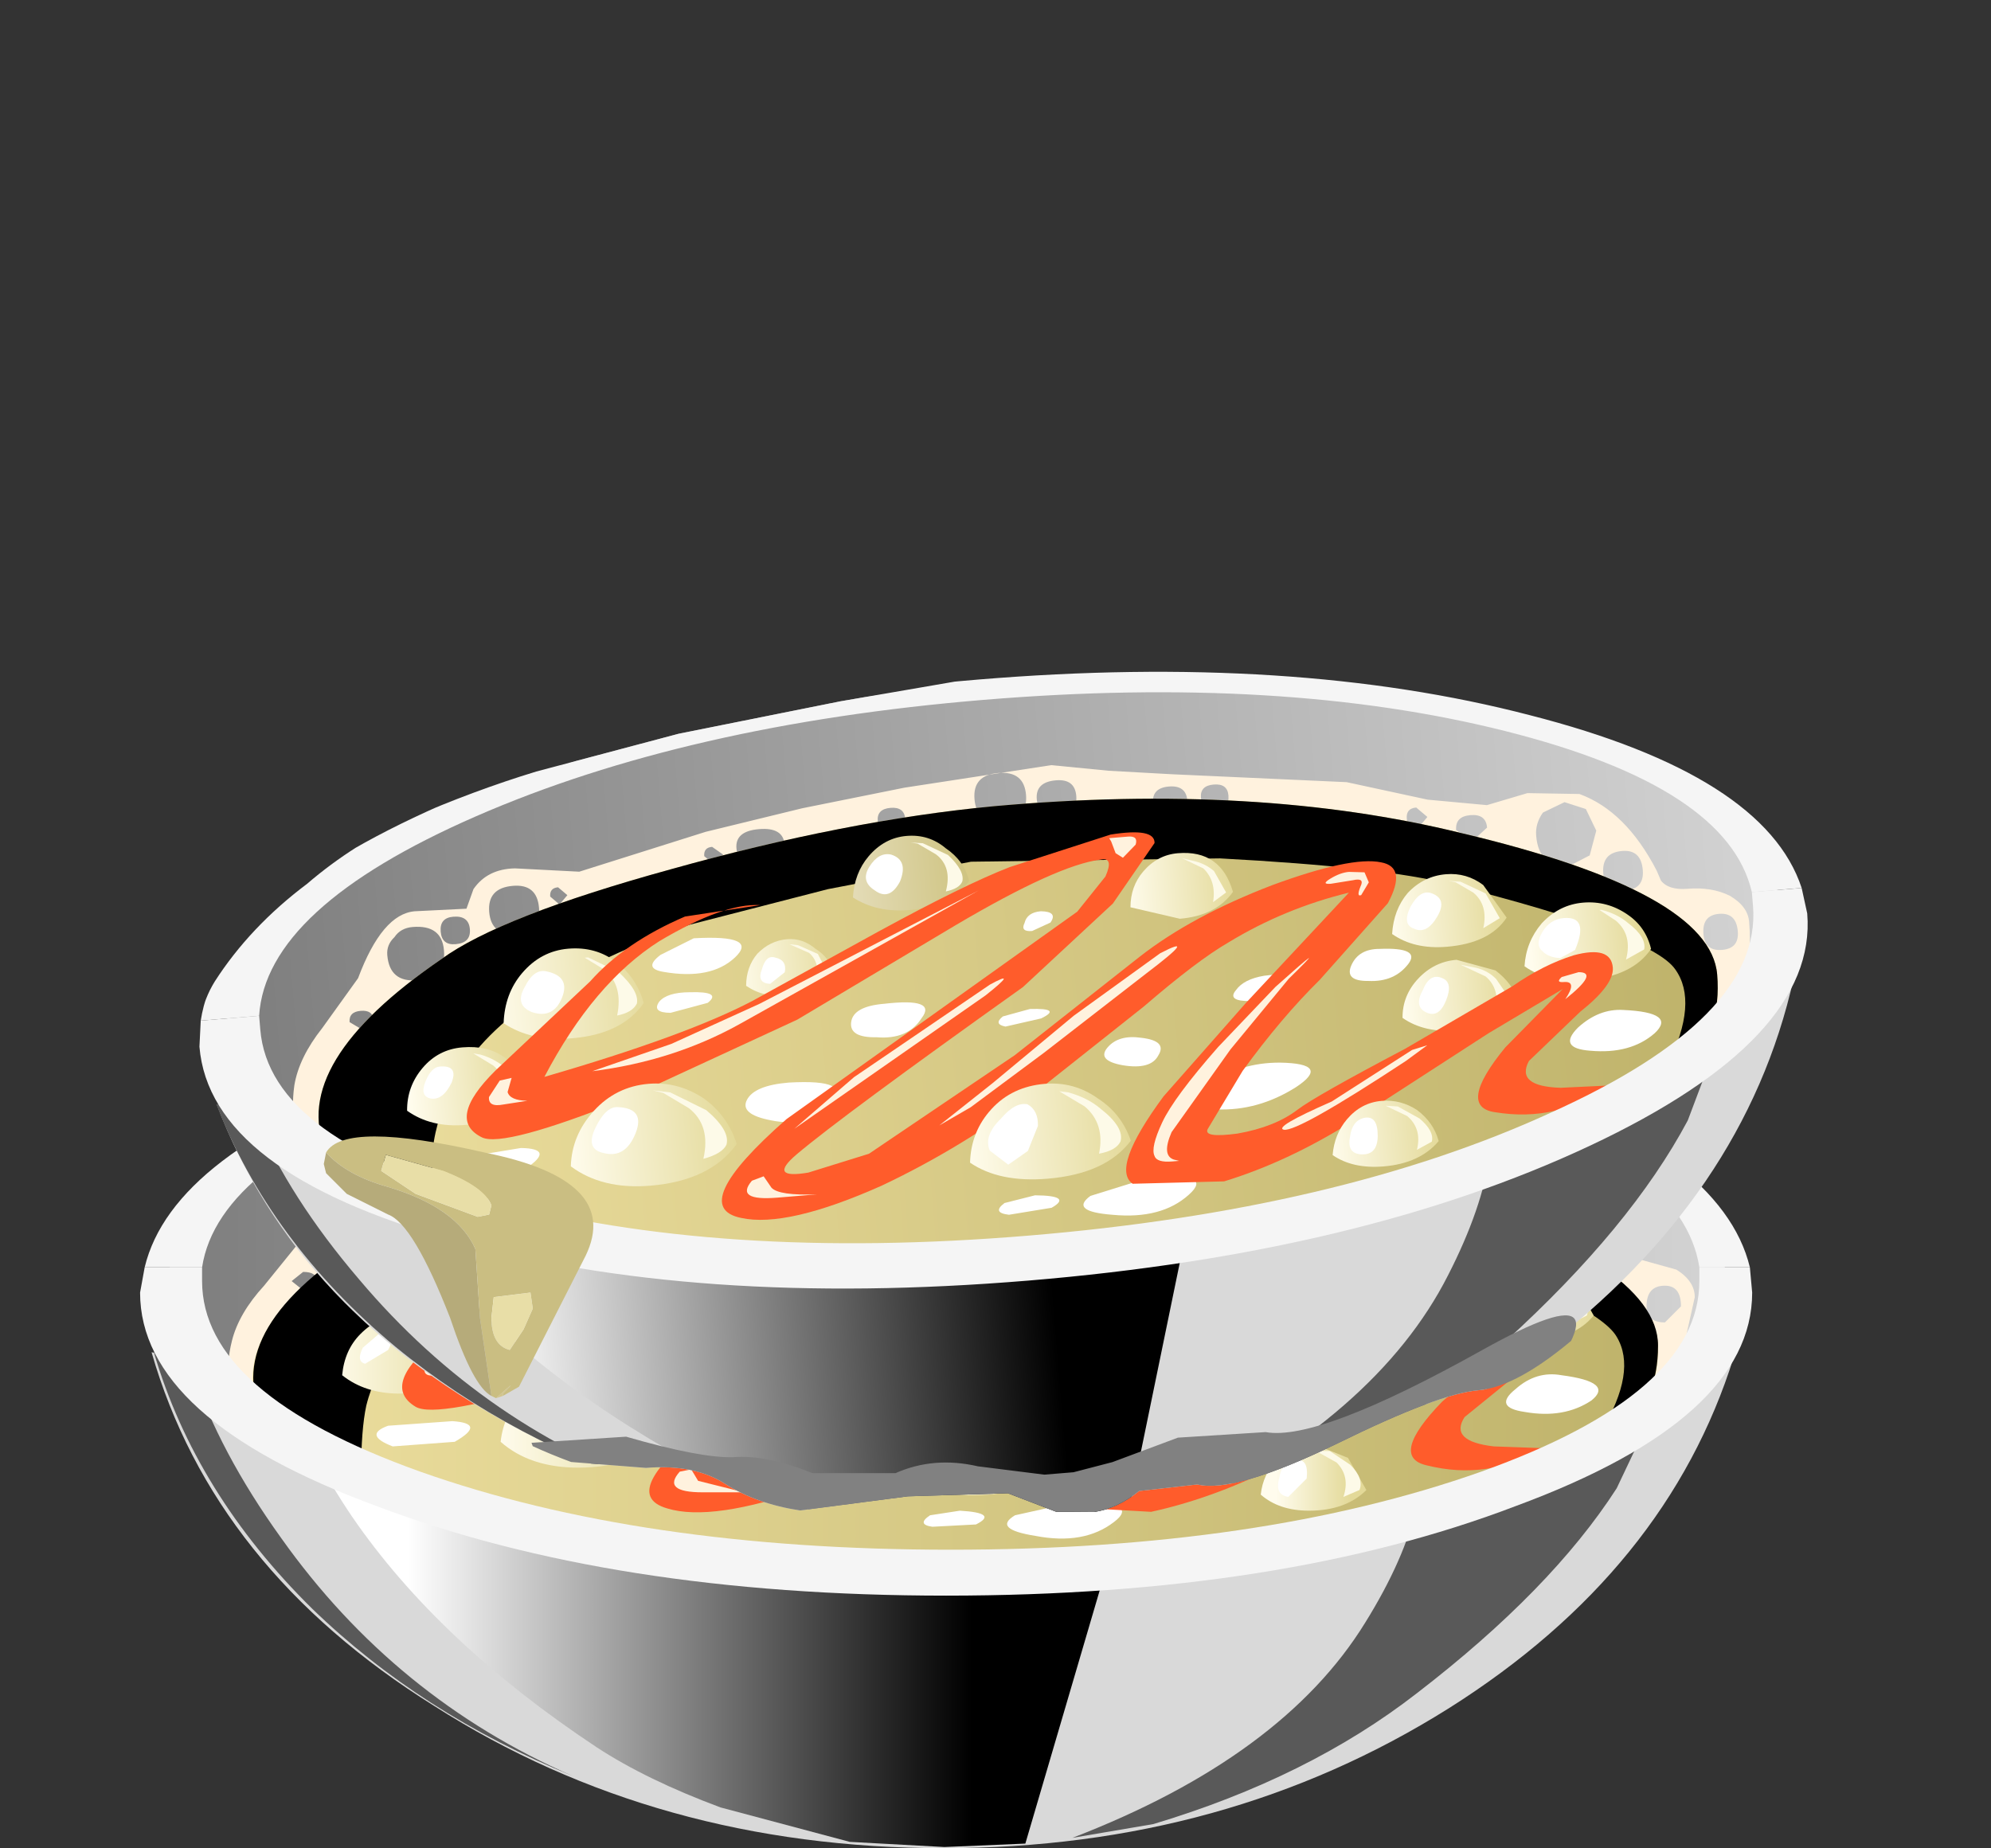 <?xml version="1.0" encoding="UTF-8" standalone="no"?>
<svg xmlns:xlink="http://www.w3.org/1999/xlink" height="40.25px" width="43.35px" xmlns="http://www.w3.org/2000/svg">
  <rect width="100%" height="100%" fill="#333333" stroke="none"/>
  <g transform="matrix(1.0, 0.0, 0.0, 1.0, 0.0, 0.0)">
    <use height="10.8" transform="matrix(1.0, 0.0, 0.0, 1.0, 3.3, 29.45)" width="34.45" xlink:href="#shape0"/>
    <use height="12.7" transform="matrix(0.75, 0.0, 0.0, 0.75, 6.5, 30.7)" width="24.3" xlink:href="#sprite0"/>
    <use height="13.1" transform="matrix(0.75, 0.0, 0.0, 0.75, 23.35, 30.2)" width="17.2" xlink:href="#sprite1"/>
    <use height="12.3" transform="matrix(0.75, 0.0, 0.0, 0.75, 3.35, 29.45)" width="12.15" xlink:href="#sprite2"/>
    <use height="12.85" transform="matrix(1.0, 0.0, 0.0, 1.0, 3.15, 21.6)" width="34.95" xlink:href="#shape4"/>
    <use height="10.3" transform="matrix(0.75, 0.0, 0.0, 0.75, 4.75, 24.35)" width="41.8" xlink:href="#sprite3"/>
    <use height="2.6" transform="matrix(0.75, 0.0, 0.0, 0.75, 9.7, 26.7)" width="4.1" xlink:href="#sprite4"/>
    <use height="5.5" transform="matrix(1.0, 0.0, 0.0, 1.0, 7.45, 24.85)" width="27.25" xlink:href="#shape7"/>
    <use height="2.1" transform="matrix(0.75, 0.0, 0.0, 0.75, 29.15, 26.65)" width="3.35" xlink:href="#sprite5"/>
    <use height="8.3" transform="matrix(1.0, 0.0, 0.0, 1.0, 7.85, 25.2)" width="26.95" xlink:href="#shape9"/>
    <use height="10.45" transform="matrix(0.75, 0.0, 0.0, 0.75, 8.75, 25.2)" width="33.5" xlink:href="#sprite6"/>
    <use height="2.95" transform="matrix(0.75, 0.0, 0.0, 0.75, 10.9, 29.75)" width="4.85" xlink:href="#sprite7"/>
    <use height="2.95" transform="matrix(1.0, 0.0, 0.0, 1.0, 11.4, 29.95)" width="18.35" xlink:href="#shape12"/>
    <use height="2.75" transform="matrix(0.75, 0.0, 0.0, 0.75, 19.55, 30.5)" width="4.7" xlink:href="#sprite8"/>
    <use height="9.45" transform="matrix(1.0, 0.0, 0.0, 1.0, 3.05, 25.3)" width="35.1" xlink:href="#shape14"/>
    <use height="26.05" transform="matrix(0.748, -0.062, 0.062, 0.748, 3.747, 16.066)" width="47.0" xlink:href="#sprite9"/>
    <use height="5.7" transform="matrix(1.0, 0.0, 0.0, 1.0, 7.05, 24.75)" width="5.85" xlink:href="#shape21"/>
  </g>
  <defs>
    <g id="shape0" transform="matrix(1.0, 0.0, 0.0, 1.0, -3.95, -29.45)">
      <path d="M38.25 29.6 L38.4 29.55 Q36.95 34.2 32.2 37.2 27.35 40.25 21.2 40.25 14.95 40.25 10.1 37.15 5.3 34.15 3.95 29.45 L4.25 29.5 Q5.7 30.6 10.4 31.35 L21.35 32.05 32.0 31.35 Q36.65 30.7 38.25 29.6" fill="#d9d9d9" fill-rule="evenodd" stroke="none"/>
    </g>
    <g id="sprite0" transform="matrix(1.0, 0.0, 0.0, 1.0, 0.0, 0.0)">
      <use height="12.7" transform="matrix(1.0, 0.0, 0.0, 1.0, 0.0, 0.0)" width="24.3" xlink:href="#shape1"/>
    </g>
    <g id="shape1" transform="matrix(1.0, 0.0, 0.0, 1.0, 0.0, 0.0)">
      <path d="M24.3 1.7 L21.1 12.6 18.75 12.7 16.0 12.55 12.25 11.55 Q10.1 10.75 8.65 9.8 4.05 6.75 1.55 3.1 0.3 1.25 0.0 0.0 L2.65 0.55 18.95 1.8 24.3 1.7" fill="url(#gradient0)" fill-rule="evenodd" stroke="none"/>
    </g>
    <linearGradient gradientTransform="matrix(0.01, 0.0, 0.0, -0.01, 11.35, 6.35)" gradientUnits="userSpaceOnUse" id="gradient0" spreadMethod="pad" x1="-819.2" x2="819.2">
      <stop offset="0.0" stop-color="#ffffff"/>
      <stop offset="1.0" stop-color="#000000"/>
    </linearGradient>
    <g id="sprite1" transform="matrix(1.0, 0.0, 0.0, 1.0, 0.0, 0.0)">
      <use height="13.1" transform="matrix(1.0, 0.0, 0.0, 1.0, 0.0, 0.0)" width="17.2" xlink:href="#shape2"/>
    </g>
    <g id="shape2" transform="matrix(1.0, 0.0, 0.0, 1.0, 0.0, 0.0)">
      <path d="M10.15 1.55 L17.2 0.0 15.8 2.95 Q13.9 5.9 10.0 8.9 6.85 11.35 2.35 12.7 L0.0 13.1 Q6.1 10.75 8.5 6.85 9.65 5.0 10.0 3.45 L10.15 1.55" fill="#595959" fill-rule="evenodd" stroke="none"/>
    </g>
    <g id="sprite2" transform="matrix(1.0, 0.0, 0.0, 1.0, 0.0, 0.0)">
      <use height="12.3" transform="matrix(1.0, 0.0, 0.0, 1.0, 0.0, 0.0)" width="12.15" xlink:href="#shape3"/>
    </g>
    <g id="shape3" transform="matrix(1.0, 0.0, 0.0, 1.0, 0.0, 0.0)">
      <path d="M3.7 5.4 Q7.0 10.05 12.15 12.3 7.75 10.5 4.6 7.45 1.2 4.1 0.0 0.0 L0.35 0.05 1.1 0.5 Q1.9 2.9 3.7 5.4" fill="#595959" fill-rule="evenodd" stroke="none"/>
    </g>
    <g id="shape4" transform="matrix(1.0, 0.0, 0.0, 1.0, -3.15, -21.6)">
      <path d="M32.6 23.6 Q37.6 25.45 37.6 28.1 37.6 30.75 32.6 32.6 27.65 34.45 20.6 34.45 13.6 34.45 8.6 32.6 3.65 30.75 3.65 28.1 3.65 25.45 8.6 23.6 13.6 21.7 20.6 21.7 27.65 21.7 32.6 23.6" fill="url(#gradient1)" fill-rule="evenodd" stroke="none"/>
      <path d="M38.1 27.6 L37.0 27.6 Q36.65 25.3 31.95 23.65 27.2 22.05 20.7 22.05 14.2 22.05 9.45 23.65 4.75 25.3 4.4 27.6 L3.15 27.6 Q3.75 25.1 8.7 23.35 13.8 21.6 20.6 21.6 27.45 21.6 32.5 23.35 37.5 25.1 38.1 27.6" fill="#f5f5f5" fill-rule="evenodd" stroke="none"/>
      <path d="M6.6 27.7 L6.35 27.9 6.6 28.1 6.9 27.9 Q6.9 27.7 6.6 27.7 M7.9 25.95 Q7.65 25.95 7.5 26.15 L7.3 26.5 Q7.3 27.1 7.9 27.1 8.55 27.1 8.55 26.5 8.55 25.95 7.9 25.95 M8.8 25.8 Q8.5 25.8 8.5 26.1 8.5 26.4 8.8 26.4 L9.15 26.1 Q9.15 25.8 8.8 25.8 M10.15 25.25 Q9.6 25.25 9.6 25.75 9.6 26.3 10.15 26.3 10.65 26.3 10.65 25.75 10.65 25.25 10.15 25.25 M11.1 25.75 L11.3 25.55 11.1 25.35 10.95 25.55 11.1 25.75 M15.6 24.45 Q15.05 24.45 15.05 24.85 15.05 25.2 15.6 25.2 16.1 25.2 16.1 24.85 16.1 24.45 15.6 24.45 M14.55 25.15 L14.75 24.95 14.55 24.75 14.35 24.95 14.55 25.15 M20.85 24.7 Q21.45 24.7 21.45 24.2 21.45 23.65 20.85 23.65 20.3 23.65 20.3 24.2 20.3 24.7 20.85 24.7 M18.45 24.75 Q18.75 24.75 18.75 24.5 18.75 24.25 18.45 24.25 L18.15 24.5 18.45 24.75 M25.5 24.85 L25.8 24.55 25.5 24.3 Q25.2 24.3 25.2 24.55 25.2 24.85 25.5 24.85 M24.55 24.95 L24.9 24.6 Q24.9 24.25 24.55 24.25 24.15 24.25 24.15 24.6 24.15 24.95 24.55 24.95 M22.1 24.7 Q22.5 24.7 22.5 24.3 22.5 23.95 22.1 23.95 21.65 23.95 21.65 24.3 21.65 24.7 22.1 24.7 M30.7 25.75 L31.05 26.0 31.35 25.75 31.05 25.45 Q30.7 25.45 30.7 25.75 M30.1 25.4 L29.85 25.15 29.65 25.4 29.85 25.6 30.1 25.4 M34.25 27.35 Q34.65 27.35 34.65 26.95 34.65 26.5 34.25 26.5 33.8 26.5 33.8 26.95 33.8 27.35 34.25 27.35 M36.6 28.45 Q36.6 28.0 36.25 28.0 35.85 28.0 35.85 28.45 35.85 28.8 36.25 28.8 L36.6 28.45 M35.6 27.4 L36.5 27.65 Q36.9 27.9 36.9 28.25 L36.6 29.6 Q31.35 33.35 28.3 33.55 L22.3 34.15 Q17.7 34.45 13.25 33.4 8.8 32.35 6.6 31.3 L5.35 30.5 Q4.8 30.2 5.05 29.2 5.2 28.6 5.75 28.0 L6.6 26.95 Q7.25 25.6 7.95 25.6 L9.1 25.65 9.3 25.25 Q9.6 24.85 10.2 24.85 L11.6 25.05 14.4 24.4 16.55 24.1 18.8 23.8 22.05 23.6 23.25 23.8 24.6 24.0 28.4 24.5 30.15 25.0 31.4 25.25 32.3 25.05 33.45 25.15 Q34.4 25.6 34.95 26.95 L35.05 27.2 Q35.2 27.4 35.6 27.4 M33.75 26.0 L33.55 25.5 33.1 25.3 32.6 25.5 32.4 26.0 Q32.4 26.7 33.1 26.7 33.35 26.7 33.55 26.5 L33.75 26.0" fill="#fff2de" fill-rule="evenodd" stroke="none"/>
      <path d="M35.25 31.2 Q34.2 31.95 30.4 33.05 25.0 34.55 19.95 34.35 14.65 34.15 9.5 32.5 5.05 31.1 4.75 30.2 L5.6 30.65 Q4.95 28.7 8.45 26.7 9.8 25.9 13.6 25.15 L20.7 24.4 Q26.45 24.35 30.8 25.8 36.1 27.55 36.1 29.35 36.1 30.55 35.25 31.2" fill="url(#gradient2)" fill-rule="evenodd" stroke="none"/>
    </g>
    <linearGradient gradientTransform="matrix(0.021, 0.0, 0.0, -0.021, 20.6, 28.1)" gradientUnits="userSpaceOnUse" id="gradient1" spreadMethod="pad" x1="-819.2" x2="819.2">
      <stop offset="0.0" stop-color="#7d7d7d"/>
      <stop offset="1.0" stop-color="#d4d4d4"/>
    </linearGradient>
    <linearGradient gradientTransform="matrix(0.019, 0.0, 0.0, -0.019, 20.4, 29.35)" gradientUnits="userSpaceOnUse" id="gradient2" spreadMethod="pad" x1="-819.2" x2="819.2">
      <stop offset="0.0" stop-color="#eddf9f"/>
      <stop offset="1.0" stop-color="#bfb36b"/>
    </linearGradient>
    <g id="sprite3" transform="matrix(1.0, 0.0, 0.0, 1.0, 0.0, 0.0)">
      <use height="10.3" transform="matrix(1.0, 0.0, 0.0, 1.0, 0.0, 0.0)" width="41.8" xlink:href="#shape5"/>
    </g>
    <g id="shape5" transform="matrix(1.0, 0.0, 0.0, 1.0, 0.0, 0.0)">
      <path d="M41.8 6.6 Q41.8 8.25 40.7 9.1 L40.15 9.1 Q41.2 7.35 40.6 6.35 40.0 5.3 34.3 3.35 32.45 2.7 27.7 2.05 L20.5 1.55 16.3 2.0 12.2 2.7 Q7.0 4.05 5.25 6.4 4.55 7.35 4.3 8.35 4.15 9.05 4.15 10.3 L1.35 8.85 0.0 7.75 1.15 8.35 Q0.3 5.75 4.95 3.1 6.75 2.0 11.8 1.05 17.0 0.05 21.3 0.0 28.95 -0.05 34.75 1.9 41.8 4.2 41.8 6.6" fill="#000000" fill-rule="evenodd" stroke="none"/>
    </g>
    <g id="sprite4" transform="matrix(1.0, 0.0, 0.0, 1.0, 0.0, 0.0)">
      <use height="2.6" transform="matrix(1.0, 0.0, 0.0, 1.0, 0.0, 0.0)" width="4.1" xlink:href="#shape6"/>
    </g>
    <g id="shape6" transform="matrix(1.0, 0.0, 0.0, 1.0, 0.0, 0.0)">
      <path d="M0.0 2.0 Q0.1 1.15 0.65 0.6 1.25 0.0 2.05 0.0 2.85 0.0 3.4 0.5 3.95 1.0 4.1 1.75 3.4 2.6 1.95 2.6 0.75 2.6 0.0 2.0" fill="url(#gradient3)" fill-rule="evenodd" stroke="none"/>
    </g>
    <linearGradient gradientTransform="matrix(0.003, 0.0, 0.0, -0.003, 2.05, 1.3)" gradientUnits="userSpaceOnUse" id="gradient3" spreadMethod="pad" x1="-819.2" x2="819.2">
      <stop offset="0.0" stop-color="#fffced"/>
      <stop offset="1.0" stop-color="#e3d998"/>
    </linearGradient>
    <g id="shape7" transform="matrix(1.0, 0.0, 0.0, 1.0, -7.45, -24.85)">
      <path d="M12.3 27.3 L12.6 28.0 12.15 28.25 Q12.35 27.6 12.0 27.25 L11.55 26.95 11.65 26.95 Q12.0 27.05 12.3 27.3" fill="#fdfae8" fill-rule="evenodd" stroke="none"/>
      <path d="M17.5 26.1 Q17.55 25.6 17.9 25.25 18.3 24.85 18.75 24.85 19.25 24.85 19.6 25.2 L20.05 25.95 Q19.6 26.5 18.7 26.5 18.0 26.5 17.5 26.1" fill="url(#gradient4)" fill-rule="evenodd" stroke="none"/>
      <path d="M19.5 26.15 Q19.7 25.6 19.35 25.3 L19.0 25.05 18.85 25.0 19.1 25.05 19.65 25.35 19.9 25.95 19.5 26.15" fill="#fdfae8" fill-rule="evenodd" stroke="none"/>
      <path d="M7.45 29.95 Q7.5 29.4 7.85 29.05 8.25 28.65 8.75 28.65 9.85 28.65 10.1 29.8 9.6 30.35 8.7 30.35 7.95 30.35 7.45 29.95" fill="url(#gradient5)" fill-rule="evenodd" stroke="none"/>
      <path d="M9.55 29.95 Q9.75 29.45 9.4 29.1 L9.0 28.8 9.15 28.85 Q9.45 28.95 9.65 29.2 10.0 29.55 9.95 29.8 L9.55 29.95" fill="#fdfae8" fill-rule="evenodd" stroke="none"/>
      <path d="M15.0 27.85 L15.3 27.15 Q15.6 26.9 16.0 26.9 16.35 26.9 16.6 27.15 L16.95 27.7 Q16.6 28.15 15.9 28.15 L15.0 27.85" fill="url(#gradient6)" fill-rule="evenodd" stroke="none"/>
      <path d="M16.55 27.85 L16.45 27.25 16.05 27.0 16.2 27.05 Q16.5 27.1 16.65 27.25 L16.8 27.7 16.55 27.85" fill="#fdfae8" fill-rule="evenodd" stroke="none"/>
      <path d="M34.25 27.85 L34.7 28.65 Q34.25 29.2 33.25 29.2 32.4 29.2 31.95 28.8 32.0 28.3 32.4 27.9 32.8 27.55 33.3 27.55 33.85 27.55 34.25 27.85" fill="url(#gradient7)" fill-rule="evenodd" stroke="none"/>
      <path d="M34.15 28.85 Q34.35 28.3 34.0 28.0 L33.65 27.7 33.7 27.7 34.25 28.05 Q34.65 28.4 34.55 28.65 L34.15 28.85" fill="#fdfae8" fill-rule="evenodd" stroke="none"/>
      <path d="M29.2 29.7 Q29.25 29.2 29.6 28.9 30.0 28.55 30.45 28.55 30.9 28.55 31.3 28.85 L31.75 29.55 Q31.2 30.1 30.4 30.1 29.65 30.1 29.2 29.7" fill="url(#gradient8)" fill-rule="evenodd" stroke="none"/>
    </g>
    <linearGradient gradientTransform="matrix(0.002, 0.0, 0.0, -0.002, 18.75, 25.7)" gradientUnits="userSpaceOnUse" id="gradient4" spreadMethod="pad" x1="-819.2" x2="819.2">
      <stop offset="0.0" stop-color="#e3dbb6"/>
      <stop offset="1.0" stop-color="#cfc482"/>
    </linearGradient>
    <linearGradient gradientTransform="matrix(0.002, 0.0, 0.0, -0.002, 8.75, 29.5)" gradientUnits="userSpaceOnUse" id="gradient5" spreadMethod="pad" x1="-819.2" x2="819.2">
      <stop offset="0.0" stop-color="#fffced"/>
      <stop offset="1.0" stop-color="#e3d998"/>
    </linearGradient>
    <linearGradient gradientTransform="matrix(0.001, 0.0, 0.0, -0.001, 16.0, 27.55)" gradientUnits="userSpaceOnUse" id="gradient6" spreadMethod="pad" x1="-819.2" x2="819.2">
      <stop offset="0.0" stop-color="#fffced"/>
      <stop offset="1.0" stop-color="#e3d998"/>
    </linearGradient>
    <linearGradient gradientTransform="matrix(0.002, 0.0, 0.0, -0.002, 33.3, 28.35)" gradientUnits="userSpaceOnUse" id="gradient7" spreadMethod="pad" x1="-819.2" x2="819.2">
      <stop offset="0.0" stop-color="#fffced"/>
      <stop offset="1.0" stop-color="#e3d998"/>
    </linearGradient>
    <linearGradient gradientTransform="matrix(0.002, 0.0, 0.0, -0.002, 30.45, 29.3)" gradientUnits="userSpaceOnUse" id="gradient8" spreadMethod="pad" x1="-819.2" x2="819.2">
      <stop offset="0.0" stop-color="#fffced"/>
      <stop offset="1.0" stop-color="#e3d998"/>
    </linearGradient>
    <g id="sprite5" transform="matrix(1.0, 0.0, 0.0, 1.0, 0.0, 0.0)">
      <use height="2.1" transform="matrix(1.0, 0.0, 0.0, 1.0, 0.0, 0.0)" width="3.35" xlink:href="#shape8"/>
    </g>
    <g id="shape8" transform="matrix(1.0, 0.0, 0.0, 1.0, 0.0, 0.0)">
      <path d="M0.0 1.6 Q0.1 0.9 0.55 0.45 1.05 0.0 1.7 0.0 2.3 0.0 2.75 0.4 L3.35 1.4 Q2.8 2.1 1.55 2.1 0.6 2.1 0.0 1.6" fill="url(#gradient9)" fill-rule="evenodd" stroke="none"/>
    </g>
    <linearGradient gradientTransform="matrix(0.002, 0.0, 0.0, -0.002, 1.65, 1.05)" gradientUnits="userSpaceOnUse" id="gradient9" spreadMethod="pad" x1="-819.2" x2="819.2">
      <stop offset="0.0" stop-color="#fffced"/>
      <stop offset="1.0" stop-color="#e3d998"/>
    </linearGradient>
    <g id="shape9" transform="matrix(1.0, 0.0, 0.0, 1.0, -7.85, -25.2)">
      <path d="M31.1 27.9 Q31.25 27.4 30.95 27.1 L30.6 26.85 30.45 26.8 30.7 26.85 31.2 27.15 31.5 27.7 31.1 27.9" fill="#fdfae8" fill-rule="evenodd" stroke="none"/>
      <path d="M31.2 29.75 Q31.35 29.25 31.05 28.95 L30.55 28.65 30.8 28.75 31.3 29.05 31.6 29.55 31.2 29.75" fill="#fdfae8" fill-rule="evenodd" stroke="none"/>
      <path d="M8.25 29.05 Q8.65 29.05 8.45 29.4 L7.95 29.7 Q7.75 29.65 7.9 29.35 L8.25 29.05" fill="#ffffff" fill-rule="evenodd" stroke="none"/>
      <path d="M30.0 27.05 Q30.4 27.2 30.15 27.55 29.85 27.95 29.6 27.8 29.35 27.7 29.55 27.3 29.8 26.95 30.0 27.05" fill="#ffffff" fill-rule="evenodd" stroke="none"/>
      <path d="M10.7 27.15 Q11.25 27.3 11.0 27.75 10.8 28.2 10.35 28.0 9.95 27.85 10.2 27.45 10.45 27.1 10.7 27.15" fill="#ffffff" fill-rule="evenodd" stroke="none"/>
      <path d="M15.7 27.25 L15.9 27.6 15.55 27.85 Q15.25 27.8 15.4 27.5 15.5 27.2 15.7 27.25" fill="#ffffff" fill-rule="evenodd" stroke="none"/>
      <path d="M18.4 25.25 Q18.75 25.4 18.55 25.85 18.3 26.25 18.0 26.0 17.7 25.75 17.9 25.45 L18.4 25.25" fill="#ffffff" fill-rule="evenodd" stroke="none"/>
      <path d="M30.15 28.9 Q30.35 29.05 30.15 29.4 30.0 29.8 29.7 29.65 29.45 29.5 29.7 29.15 29.85 28.75 30.15 28.9" fill="#ffffff" fill-rule="evenodd" stroke="none"/>
      <path d="M32.85 27.85 Q33.45 27.85 33.05 28.55 L32.7 28.7 32.35 28.5 Q32.2 28.35 32.4 28.1 32.55 27.85 32.85 27.85" fill="#ffffff" fill-rule="evenodd" stroke="none"/>
      <path d="M13.95 26.7 Q15.4 26.75 14.85 27.2 L13.25 27.4 Q12.8 27.25 13.2 27.0 13.6 26.7 13.95 26.7" fill="#ffffff" fill-rule="evenodd" stroke="none"/>
      <path d="M13.8 27.85 Q14.5 27.9 14.15 28.15 L13.35 28.3 Q12.9 28.25 13.1 28.0 L13.8 27.85" fill="#ffffff" fill-rule="evenodd" stroke="none"/>
      <path d="M9.85 30.95 Q10.6 31.0 9.9 31.4 L8.55 31.5 Q7.9 31.25 8.45 31.05 L9.85 30.95" fill="#ffffff" fill-rule="evenodd" stroke="none"/>
      <path d="M15.75 30.0 Q17.2 30.05 16.65 30.55 L15.3 30.8 Q14.65 30.6 14.85 30.3 15.0 30.0 15.75 30.0" fill="#ffffff" fill-rule="evenodd" stroke="none"/>
      <path d="M18.0 28.45 Q19.15 28.45 18.75 28.85 18.45 29.3 17.75 29.2 17.15 29.15 17.25 28.8 17.3 28.45 18.0 28.45" fill="#ffffff" fill-rule="evenodd" stroke="none"/>
      <path d="M21.55 26.75 Q21.9 26.8 21.75 27.0 L21.3 27.15 Q21.05 27.15 21.15 26.95 L21.55 26.75" fill="#ffffff" fill-rule="evenodd" stroke="none"/>
      <path d="M21.15 28.85 Q21.85 28.9 21.35 29.05 L20.55 29.2 Q20.3 29.1 20.55 28.95 L21.15 28.85" fill="#ffffff" fill-rule="evenodd" stroke="none"/>
      <path d="M23.5 29.65 Q24.05 29.8 23.85 30.1 L23.05 30.25 Q22.5 30.1 22.75 29.8 23.0 29.55 23.5 29.65" fill="#ffffff" fill-rule="evenodd" stroke="none"/>
      <path d="M26.25 28.55 Q26.85 28.5 26.7 28.8 26.5 29.1 25.95 29.05 25.4 29.05 25.65 28.8 25.8 28.6 26.25 28.55" fill="#ffffff" fill-rule="evenodd" stroke="none"/>
      <path d="M26.45 30.45 Q27.6 30.55 26.75 31.0 L25.0 31.35 Q24.15 31.25 24.9 30.8 L26.45 30.45" fill="#ffffff" fill-rule="evenodd" stroke="none"/>
      <path d="M23.45 32.7 Q24.85 32.7 24.25 33.15 23.6 33.65 22.55 33.45 21.6 33.3 22.1 33.0 L23.45 32.7" fill="#ffffff" fill-rule="evenodd" stroke="none"/>
      <path d="M20.9 32.9 Q21.75 32.95 21.25 33.2 L20.3 33.25 Q19.95 33.2 20.25 33.0 L20.9 32.9" fill="#ffffff" fill-rule="evenodd" stroke="none"/>
      <path d="M28.8 28.15 Q29.7 28.2 29.4 28.55 29.1 28.9 28.5 28.85 28.0 28.8 28.2 28.45 28.35 28.15 28.8 28.15" fill="#ffffff" fill-rule="evenodd" stroke="none"/>
      <path d="M34.0 29.95 Q35.15 30.1 34.65 30.5 34.05 30.9 33.2 30.75 32.5 30.65 33.0 30.25 33.45 29.85 34.0 29.95" fill="#ffffff" fill-rule="evenodd" stroke="none"/>
    </g>
    <g id="sprite6" transform="matrix(1.0, 0.0, 0.0, 1.0, 0.0, 0.0)">
      <use height="10.45" transform="matrix(1.0, 0.0, 0.0, 1.0, 0.0, 0.0)" width="33.5" xlink:href="#shape10"/>
    </g>
    <g id="shape10" transform="matrix(1.0, 0.0, 0.0, 1.0, 0.0, 0.0)">
      <path d="M30.55 5.35 Q31.5 4.8 32.4 4.6 33.5 4.4 33.5 5.05 33.5 5.55 32.45 6.25 L30.85 7.55 Q30.4 8.25 31.7 8.4 L33.1 8.45 Q31.55 9.4 29.75 8.95 28.65 8.7 30.2 7.1 L32.0 5.55 29.75 6.65 25.55 8.9 Q23.6 9.9 21.75 10.3 L19.1 10.15 Q18.5 9.65 20.2 7.7 L22.8 5.2 26.05 2.25 Q24.15 2.55 22.45 3.4 21.5 3.85 19.85 5.05 L16.55 7.25 Q14.25 8.7 11.85 9.6 9.0 10.6 7.7 10.2 6.15 9.75 9.25 7.45 L18.15 2.15 19.05 1.2 Q19.35 0.65 18.95 0.7 17.7 0.75 14.6 2.25 L9.8 4.6 4.6 6.5 Q1.0 7.6 0.4 7.25 -0.6 6.65 0.95 5.35 L3.9 3.0 Q5.0 1.95 6.8 1.35 L9.0 1.2 Q7.95 1.05 6.0 2.0 4.0 3.05 2.35 5.65 6.55 4.8 8.55 3.95 L12.35 2.25 Q14.95 1.1 16.3 0.7 L19.3 0.0 Q20.6 -0.1 20.55 0.35 L19.2 2.0 16.4 4.2 Q10.85 7.5 9.45 8.5 8.55 9.15 9.75 9.05 L11.55 8.65 16.0 6.15 19.85 3.6 Q21.45 2.55 23.85 1.85 26.2 1.2 27.05 1.45 27.8 1.65 27.15 2.65 L25.0 4.7 Q23.8 5.7 22.55 7.15 L21.4 8.75 Q21.25 9.0 22.25 8.95 23.35 8.85 24.05 8.4 24.6 8.05 27.3 6.9 L30.55 5.35" fill="#ff5c2b" fill-rule="evenodd" stroke="none"/>
    </g>
    <g id="sprite7" transform="matrix(1.0, 0.0, 0.0, 1.0, 0.0, 0.0)">
      <use height="2.95" transform="matrix(1.0, 0.0, 0.0, 1.0, 0.0, 0.0)" width="4.85" xlink:href="#shape11"/>
    </g>
    <g id="shape11" transform="matrix(1.0, 0.0, 0.0, 1.0, 0.0, 0.0)">
      <path d="M0.0 2.2 Q0.1 1.3 0.8 0.65 1.5 0.0 2.45 0.0 3.3 0.0 4.0 0.55 4.65 1.1 4.85 1.95 4.0 2.95 2.25 2.95 0.85 2.95 0.0 2.2" fill="url(#gradient10)" fill-rule="evenodd" stroke="none"/>
    </g>
    <linearGradient gradientTransform="matrix(0.003, 0.0, 0.0, -0.003, 2.4, 1.45)" gradientUnits="userSpaceOnUse" id="gradient10" spreadMethod="pad" x1="-819.2" x2="819.2">
      <stop offset="0.0" stop-color="#fffced"/>
      <stop offset="1.0" stop-color="#e3d998"/>
    </linearGradient>
    <g id="shape12" transform="matrix(1.0, 0.0, 0.0, 1.0, -11.4, -29.95)">
      <path d="M13.8 31.5 Q14.0 30.8 13.55 30.4 L13.05 30.0 12.8 29.95 13.2 30.0 13.95 30.45 Q14.4 30.95 14.3 31.25 L13.8 31.5" fill="#fdfae8" fill-rule="evenodd" stroke="none"/>
      <path d="M12.0 30.25 Q12.6 30.3 12.35 30.85 12.1 31.35 11.65 31.2 11.25 31.1 11.5 30.65 11.75 30.2 12.0 30.25" fill="#ffffff" fill-rule="evenodd" stroke="none"/>
      <path d="M27.45 32.55 Q27.5 32.1 27.8 31.8 28.15 31.45 28.6 31.45 L29.35 31.75 29.75 32.45 Q29.3 32.9 28.5 32.9 27.85 32.9 27.45 32.55" fill="url(#gradient11)" fill-rule="evenodd" stroke="none"/>
      <path d="M29.25 32.6 Q29.4 32.15 29.1 31.85 L28.65 31.6 28.95 31.6 29.4 31.9 Q29.7 32.2 29.6 32.45 L29.25 32.6" fill="#fdfae8" fill-rule="evenodd" stroke="none"/>
      <path d="M28.2 31.8 Q28.5 31.75 28.45 32.2 L28.05 32.6 Q27.75 32.55 27.85 32.2 27.9 31.85 28.2 31.8" fill="#ffffff" fill-rule="evenodd" stroke="none"/>
    </g>
    <linearGradient gradientTransform="matrix(0.001, 0.0, 0.0, -0.001, 28.6, 32.2)" gradientUnits="userSpaceOnUse" id="gradient11" spreadMethod="pad" x1="-819.2" x2="819.2">
      <stop offset="0.0" stop-color="#fffced"/>
      <stop offset="1.0" stop-color="#e3d998"/>
    </linearGradient>
    <g id="sprite8" transform="matrix(1.0, 0.0, 0.0, 1.0, 0.0, 0.0)">
      <use height="2.75" transform="matrix(1.0, 0.0, 0.0, 1.0, 0.0, 0.0)" width="4.7" xlink:href="#shape13"/>
    </g>
    <g id="shape13" transform="matrix(1.0, 0.0, 0.0, 1.0, 0.0, 0.0)">
      <path d="M0.0 2.1 Q0.1 1.2 0.75 0.6 1.4 0.0 2.35 0.0 3.2 0.0 3.85 0.55 4.5 1.05 4.7 1.85 3.9 2.75 2.2 2.75 0.8 2.75 0.0 2.1" fill="url(#gradient12)" fill-rule="evenodd" stroke="none"/>
    </g>
    <linearGradient gradientTransform="matrix(0.003, 0.0, 0.0, -0.003, 2.35, 1.4)" gradientUnits="userSpaceOnUse" id="gradient12" spreadMethod="pad" x1="-819.2" x2="819.2">
      <stop offset="0.0" stop-color="#fffced"/>
      <stop offset="1.0" stop-color="#e3d998"/>
    </linearGradient>
    <g id="shape14" transform="matrix(1.0, 0.0, 0.0, 1.0, -3.05, -25.3)">
      <path d="M22.35 32.1 Q22.55 31.45 22.15 31.05 L21.6 30.7 21.8 30.7 22.5 31.15 Q22.95 31.6 22.85 31.9 L22.35 32.1" fill="#fdfae8" fill-rule="evenodd" stroke="none"/>
      <path d="M20.9 30.9 L21.1 31.4 20.85 31.9 20.4 32.2 20.0 31.85 Q19.9 31.5 20.3 31.15 20.65 30.85 20.9 30.9" fill="#ffffff" fill-rule="evenodd" stroke="none"/>
      <path d="M24.4 26.05 Q24.8 26.1 24.55 26.5 24.3 26.95 23.95 26.8 23.65 26.7 23.9 26.35 24.15 26.05 24.4 26.05" fill="#ffffff" fill-rule="evenodd" stroke="none"/>
      <path d="M23.5 26.8 Q23.55 26.35 23.85 26.05 24.15 25.75 24.6 25.75 25.55 25.75 25.75 26.65 25.35 27.15 24.55 27.15 24.0 27.15 23.5 26.8" fill="url(#gradient13)" fill-rule="evenodd" stroke="none"/>
      <path d="M25.3 26.85 Q25.4 26.4 25.15 26.1 L24.7 25.85 24.9 25.9 25.35 26.2 25.6 26.65 25.3 26.85" fill="#fdfae8" fill-rule="evenodd" stroke="none"/>
      <path d="M9.5 29.45 L9.75 29.4 9.65 29.7 Q9.7 29.9 10.05 29.95 L9.55 29.95 Q9.2 30.0 9.25 29.8 L9.5 29.45" fill="#fff2de" fill-rule="evenodd" stroke="none"/>
      <path d="M20.25 26.2 L14.8 28.65 Q13.3 29.35 11.55 29.4 L13.3 28.95 15.3 28.25 20.25 26.2" fill="#fff2de" fill-rule="evenodd" stroke="none"/>
      <path d="M23.55 25.3 L23.7 25.45 23.4 25.75 23.25 25.6 23.2 25.35 23.15 25.3 23.55 25.3" fill="#fff2de" fill-rule="evenodd" stroke="none"/>
      <path d="M20.3 28.25 Q21.0 27.95 20.2 28.45 L18.6 29.4 15.8 31.0 17.2 30.0 20.3 28.25" fill="#fff2de" fill-rule="evenodd" stroke="none"/>
      <path d="M14.8 32.05 L15.05 32.0 15.2 32.25 16.2 32.5 15.3 32.5 Q14.4 32.5 14.8 32.05" fill="#fff2de" fill-rule="evenodd" stroke="none"/>
      <path d="M24.05 27.85 Q24.95 27.5 23.7 28.3 L21.35 29.8 19.65 30.85 18.95 31.2 20.2 30.4 22.05 29.05 24.05 27.85" fill="#fff2de" fill-rule="evenodd" stroke="none"/>
      <path d="M28.3 26.45 L28.65 26.5 28.7 26.7 28.5 26.95 28.5 26.8 28.35 26.65 27.9 26.65 Q27.65 26.65 27.9 26.55 L28.3 26.45" fill="#fff2de" fill-rule="evenodd" stroke="none"/>
      <path d="M26.5 28.8 Q27.9 27.75 26.8 28.65 L25.4 30.1 24.0 31.75 Q23.7 32.25 24.0 32.35 L24.1 32.4 23.95 32.4 23.55 32.25 Q23.5 32.05 23.8 31.55 24.1 31.0 25.15 30.0 L26.5 28.8" fill="#fff2de" fill-rule="evenodd" stroke="none"/>
      <path d="M29.35 30.4 L29.7 30.35 29.2 30.65 26.4 31.9 Q26.2 31.85 27.5 31.4 L29.35 30.4" fill="#fff2de" fill-rule="evenodd" stroke="none"/>
      <path d="M33.1 29.05 Q33.55 29.05 32.75 29.6 33.05 29.2 32.75 29.2 32.55 29.2 32.7 29.1 L33.1 29.05" fill="#fff2de" fill-rule="evenodd" stroke="none"/>
      <path d="M37.0 27.6 L38.1 27.6 38.15 28.15 Q38.15 30.9 33.0 32.8 27.9 34.75 20.6 34.75 13.35 34.75 8.2 32.8 3.05 30.9 3.05 28.15 L3.15 27.6 4.4 27.6 4.4 27.9 Q4.4 30.35 9.15 32.05 13.95 33.75 20.7 33.75 27.45 33.75 32.25 32.05 37.0 30.35 37.0 27.9 L37.0 27.6" fill="#f5f5f5" fill-rule="evenodd" stroke="none"/>
    </g>
    <linearGradient gradientTransform="matrix(0.001, 0.0, 0.0, -0.001, 24.6, 26.45)" gradientUnits="userSpaceOnUse" id="gradient13" spreadMethod="pad" x1="-819.2" x2="819.2">
      <stop offset="0.0" stop-color="#fffced"/>
      <stop offset="1.0" stop-color="#e3d998"/>
    </linearGradient>
    <g id="sprite9" transform="matrix(1.0, 0.0, 0.0, 1.0, 0.05, 0.25)">
      <clipPath id="clipPath0" transform="matrix(1.0, 0.0, 0.0, 1.0, 0.05, 0.25)">
        <use height="24.35" transform="matrix(1.0, 0.0, 0.0, 1.0, -0.05, -0.25)" width="47.0" xlink:href="#shape15"/>
      </clipPath>
      <g clip-path="url(#clipPath0)">
        <use height="10.8" transform="matrix(1.332, 0.0, 0.0, 1.333, 0.363, 10.466)" width="34.45" xlink:href="#shape0"/>
        <use height="12.7" transform="matrix(1.0, 0.0, 0.0, 1.0, 4.55, 12.15)" width="24.3" xlink:href="#sprite0"/>
        <use height="13.1" transform="matrix(1.0, 0.0, 0.0, 1.0, 27.05, 11.5)" width="17.2" xlink:href="#sprite1"/>
        <use height="12.3" transform="matrix(1.0, 0.0, 0.0, 1.0, 0.35, 10.45)" width="12.15" xlink:href="#sprite2"/>
        <use height="17.15" transform="matrix(1.0, 0.0, 0.0, 1.0, 0.1, 0.0)" width="46.6" xlink:href="#shape16"/>
        <use height="10.3" transform="matrix(1.0, 0.0, 0.0, 1.0, 2.25, 3.7)" width="41.8" xlink:href="#sprite3"/>
        <use height="2.6" transform="matrix(1.0, 0.0, 0.0, 1.0, 8.85, 6.8)" width="4.1" xlink:href="#sprite4"/>
        <use height="7.3" transform="matrix(1.0, 0.0, 0.0, 1.0, 5.85, 4.35)" width="36.35" xlink:href="#shape17"/>
        <use height="2.1" transform="matrix(1.0, 0.0, 0.0, 1.0, 34.75, 6.75)" width="3.35" xlink:href="#sprite5"/>
        <use height="11.0" transform="matrix(1.0, 0.0, 0.0, 1.0, 6.35, 4.85)" width="35.95" xlink:href="#shape18"/>
        <use height="10.45" transform="matrix(1.0, 0.0, 0.0, 1.0, 7.55, 4.8)" width="33.5" xlink:href="#sprite6"/>
        <use height="2.95" transform="matrix(1.0, 0.0, 0.0, 1.0, 10.45, 10.9)" width="4.85" xlink:href="#sprite7"/>
        <use height="3.95" transform="matrix(1.0, 0.0, 0.0, 1.0, 11.1, 11.1)" width="24.5" xlink:href="#shape19"/>
        <use height="2.75" transform="matrix(1.0, 0.0, 0.0, 1.0, 22.0, 11.85)" width="4.7" xlink:href="#sprite8"/>
        <use height="20.9" transform="matrix(1.0, 0.0, 0.0, 1.0, 0.0, 4.9)" width="46.8" xlink:href="#shape20"/>
      </g>
    </g>
    <g id="shape15" transform="matrix(1.0, 0.0, 0.0, 1.0, 0.05, 0.25)">
      <path d="M27.9 -0.25 L28.65 -0.2 33.25 0.45 37.6 1.4 39.7 1.85 Q42.15 2.45 44.0 4.05 45.6 5.3 46.65 7.35 47.1 8.25 46.9 9.15 46.45 11.55 45.15 13.55 L42.45 17.1 39.1 20.15 Q37.25 21.5 36.1 21.5 34.95 21.5 31.9 22.7 28.8 23.9 27.75 23.55 L26.05 23.6 Q25.4 24.05 24.7 24.1 L23.6 24.0 22.25 23.35 19.35 23.2 16.2 23.35 Q14.95 23.05 14.1 22.4 13.25 21.75 11.85 21.75 L9.7 21.4 Q7.45 20.35 5.75 18.75 L2.55 15.15 Q1.3 13.35 0.5 11.35 0.0 10.05 -0.05 8.9 -0.15 7.6 0.55 6.65 1.7 5.15 3.45 4.05 4.9 3.0 6.6 2.4 8.5 1.75 10.35 1.35 L14.55 0.6 19.3 0.05 22.7 -0.25 27.9 -0.25" fill="#ff0000" fill-opacity="0.529" fill-rule="evenodd" stroke="none"/>
    </g>
    <g id="shape16" transform="matrix(1.0, 0.0, 0.0, 1.0, -0.1, 0.0)">
      <path d="M39.4 2.65 Q46.05 5.15 46.05 8.65 46.05 12.2 39.4 14.65 32.8 17.15 23.4 17.15 14.05 17.15 7.4 14.65 0.8 12.2 0.8 8.65 0.8 5.15 7.4 2.65 14.05 0.15 23.4 0.15 32.8 0.15 39.4 2.65" fill="url(#gradient14)" fill-rule="evenodd" stroke="none"/>
      <path d="M46.7 8.0 L45.25 8.0 Q44.8 4.9 38.5 2.75 32.2 0.6 23.5 0.6 14.85 0.6 8.55 2.75 2.25 4.9 1.8 8.0 L0.1 8.0 Q0.9 4.65 7.55 2.35 14.3 0.0 23.4 0.0 32.55 0.0 39.25 2.35 45.9 4.65 46.7 8.0" fill="#f5f5f5" fill-rule="evenodd" stroke="none"/>
      <path d="M4.75 8.1 Q4.4 8.1 4.4 8.4 L4.75 8.65 5.1 8.4 Q5.1 8.1 4.75 8.1 M6.45 5.8 Q6.1 5.8 5.9 6.05 5.65 6.25 5.65 6.55 5.65 7.35 6.45 7.35 7.3 7.35 7.3 6.55 7.3 5.8 6.45 5.8 M7.65 5.6 Q7.25 5.6 7.25 6.0 7.25 6.4 7.65 6.4 8.1 6.4 8.1 6.0 8.1 5.6 7.65 5.6 M9.45 4.85 Q8.7 4.85 8.7 5.55 8.7 6.25 9.45 6.25 10.15 6.25 10.15 5.55 10.15 4.85 9.45 4.85 M10.75 5.5 L11.0 5.25 10.75 5.0 Q10.5 5.0 10.5 5.25 L10.75 5.5 M16.7 3.8 Q16.0 3.8 16.0 4.3 16.0 4.8 16.7 4.8 17.4 4.8 17.4 4.3 17.4 3.8 16.7 3.8 M15.3 4.7 L15.6 4.45 15.3 4.2 Q15.05 4.2 15.05 4.45 L15.3 4.7 M23.75 4.15 Q24.5 4.15 24.5 3.45 24.5 2.75 23.75 2.75 23.0 2.75 23.0 3.45 23.0 4.15 23.75 4.15 M20.55 4.2 Q20.95 4.2 20.95 3.85 20.95 3.5 20.55 3.5 20.15 3.5 20.15 3.85 20.15 4.2 20.55 4.2 M29.95 4.35 Q30.35 4.35 30.35 3.95 30.35 3.6 29.95 3.6 29.55 3.6 29.55 3.95 29.55 4.35 29.95 4.35 M28.65 4.45 Q29.15 4.45 29.15 4.0 29.15 3.55 28.65 3.55 28.15 3.55 28.15 4.0 28.15 4.45 28.65 4.45 M25.4 4.1 Q25.95 4.1 25.95 3.6 25.95 3.1 25.4 3.1 24.8 3.1 24.8 3.6 24.8 4.1 25.4 4.1 M36.85 5.5 L37.3 5.85 37.75 5.5 Q37.75 5.1 37.3 5.1 36.85 5.1 36.85 5.5 M36.05 5.05 L35.75 4.75 Q35.45 4.75 35.45 5.05 35.45 5.35 35.75 5.35 L36.05 5.05 M41.6 7.65 Q42.15 7.65 42.15 7.1 42.15 6.5 41.6 6.5 41.0 6.5 41.0 7.1 41.0 7.65 41.6 7.65 M44.75 9.1 Q44.75 8.55 44.25 8.55 43.75 8.55 43.75 9.1 43.75 9.6 44.25 9.6 44.75 9.6 44.75 9.1 M43.4 7.75 Q44.1 7.75 44.6 8.05 45.1 8.4 45.1 8.85 45.1 9.95 44.75 10.65 37.75 15.65 33.65 15.9 L25.65 16.7 Q19.55 17.1 13.6 15.7 7.65 14.35 4.75 12.95 L3.05 11.85 Q2.35 11.45 2.65 10.1 2.85 9.3 3.6 8.5 L4.75 7.15 Q5.6 5.35 6.55 5.35 L8.05 5.4 8.3 4.85 Q8.75 4.3 9.55 4.35 L11.4 4.6 15.15 3.75 18.0 3.3 21.0 2.95 25.3 2.65 26.95 2.95 28.75 3.2 33.8 3.85 36.1 4.55 37.8 4.85 39.0 4.6 40.5 4.75 Q41.8 5.35 42.55 7.15 L42.65 7.45 Q42.85 7.75 43.4 7.75 M40.9 5.85 L40.65 5.2 40.05 4.95 39.4 5.2 Q39.15 5.5 39.15 5.85 39.15 6.8 40.05 6.8 L40.65 6.55 40.9 5.85" fill="#fff2de" fill-rule="evenodd" stroke="none"/>
      <path d="M42.95 12.8 Q41.55 13.8 36.45 15.25 29.25 17.25 22.55 17.0 15.45 16.75 8.6 14.55 2.65 12.65 2.25 11.45 L3.4 12.05 Q2.55 9.45 7.2 6.8 9.0 5.7 14.05 4.75 19.25 3.75 23.55 3.7 31.2 3.65 37.0 5.6 44.05 7.9 44.05 10.3 44.05 11.95 42.95 12.8" fill="url(#gradient15)" fill-rule="evenodd" stroke="none"/>
    </g>
    <linearGradient gradientTransform="matrix(0.028, 0.0, 0.0, -0.028, 23.4, 8.65)" gradientUnits="userSpaceOnUse" id="gradient14" spreadMethod="pad" x1="-819.2" x2="819.2">
      <stop offset="0.0" stop-color="#7d7d7d"/>
      <stop offset="1.0" stop-color="#d4d4d4"/>
    </linearGradient>
    <linearGradient gradientTransform="matrix(0.025, 0.0, 0.0, -0.025, 23.15, 10.35)" gradientUnits="userSpaceOnUse" id="gradient15" spreadMethod="pad" x1="-819.2" x2="819.2">
      <stop offset="0.0" stop-color="#eddf9f"/>
      <stop offset="1.0" stop-color="#bfb36b"/>
    </linearGradient>
    <g id="shape17" transform="matrix(1.0, 0.0, 0.0, 1.0, -5.85, -4.35)">
      <path d="M12.3 7.6 Q12.85 8.2 12.75 8.55 12.6 8.8 12.15 8.85 12.4 8.0 11.9 7.5 L11.35 7.1 11.45 7.1 12.3 7.6" fill="#fdfae8" fill-rule="evenodd" stroke="none"/>
      <path d="M19.25 6.0 Q19.35 5.3 19.8 4.85 20.3 4.35 20.95 4.35 21.6 4.35 22.05 4.8 22.55 5.2 22.65 5.8 22.05 6.5 20.85 6.5 19.9 6.5 19.25 6.0" fill="url(#gradient16)" fill-rule="evenodd" stroke="none"/>
      <path d="M21.95 6.05 Q22.2 5.35 21.75 4.95 L21.25 4.6 21.05 4.55 21.4 4.6 22.1 5.0 Q22.55 5.5 22.45 5.8 22.35 6.0 21.95 6.05" fill="#fdfae8" fill-rule="evenodd" stroke="none"/>
      <path d="M5.85 11.1 Q5.9 10.4 6.4 9.9 6.9 9.4 7.6 9.4 9.05 9.4 9.4 10.9 8.75 11.65 7.5 11.65 6.5 11.65 5.85 11.1" fill="url(#gradient17)" fill-rule="evenodd" stroke="none"/>
      <path d="M8.65 11.15 Q8.9 10.45 8.45 10.0 L7.9 9.6 8.1 9.65 Q8.5 9.8 8.8 10.1 L9.2 10.9 8.65 11.15" fill="#fdfae8" fill-rule="evenodd" stroke="none"/>
      <path d="M15.95 8.3 Q16.0 7.75 16.35 7.4 16.75 7.05 17.25 7.05 17.7 7.05 18.05 7.4 18.45 7.7 18.5 8.15 18.05 8.7 17.15 8.7 16.45 8.7 15.95 8.3" fill="url(#gradient18)" fill-rule="evenodd" stroke="none"/>
      <path d="M18.0 8.35 Q18.15 7.8 17.85 7.5 L17.3 7.2 17.55 7.25 18.1 7.55 18.35 8.15 18.0 8.35" fill="#fdfae8" fill-rule="evenodd" stroke="none"/>
      <path d="M41.6 8.35 Q42.1 8.75 42.2 9.4 41.6 10.15 40.25 10.15 39.15 10.15 38.5 9.6 38.6 8.9 39.1 8.4 39.65 7.9 40.35 7.9 41.05 7.9 41.6 8.35" fill="url(#gradient19)" fill-rule="evenodd" stroke="none"/>
      <path d="M41.45 9.65 Q41.7 8.95 41.25 8.5 L40.8 8.15 40.85 8.15 Q41.3 8.3 41.6 8.6 42.1 9.05 42.0 9.4 L41.45 9.65" fill="#fdfae8" fill-rule="evenodd" stroke="none"/>
      <path d="M34.85 10.8 Q34.9 10.15 35.4 9.7 35.9 9.25 36.55 9.25 L37.65 9.65 Q38.1 10.05 38.25 10.6 37.55 11.3 36.45 11.3 35.45 11.3 34.85 10.8" fill="url(#gradient20)" fill-rule="evenodd" stroke="none"/>
    </g>
    <linearGradient gradientTransform="matrix(0.002, 0.0, 0.0, -0.002, 20.95, 5.45)" gradientUnits="userSpaceOnUse" id="gradient16" spreadMethod="pad" x1="-819.2" x2="819.2">
      <stop offset="0.0" stop-color="#e3dbb6"/>
      <stop offset="1.0" stop-color="#cfc482"/>
    </linearGradient>
    <linearGradient gradientTransform="matrix(0.002, 0.0, 0.0, -0.002, 7.6, 10.5)" gradientUnits="userSpaceOnUse" id="gradient17" spreadMethod="pad" x1="-819.2" x2="819.2">
      <stop offset="0.0" stop-color="#fffced"/>
      <stop offset="1.0" stop-color="#e3d998"/>
    </linearGradient>
    <linearGradient gradientTransform="matrix(0.002, 0.0, 0.0, -0.002, 17.25, 7.9)" gradientUnits="userSpaceOnUse" id="gradient18" spreadMethod="pad" x1="-819.2" x2="819.2">
      <stop offset="0.0" stop-color="#fffced"/>
      <stop offset="1.0" stop-color="#e3d998"/>
    </linearGradient>
    <linearGradient gradientTransform="matrix(0.002, 0.0, 0.0, -0.002, 40.35, 9.0)" gradientUnits="userSpaceOnUse" id="gradient19" spreadMethod="pad" x1="-819.2" x2="819.2">
      <stop offset="0.0" stop-color="#fffced"/>
      <stop offset="1.0" stop-color="#e3d998"/>
    </linearGradient>
    <linearGradient gradientTransform="matrix(0.002, 0.0, 0.0, -0.002, 36.55, 10.25)" gradientUnits="userSpaceOnUse" id="gradient20" spreadMethod="pad" x1="-819.2" x2="819.2">
      <stop offset="0.0" stop-color="#fffced"/>
      <stop offset="1.0" stop-color="#e3d998"/>
    </linearGradient>
    <g id="shape18" transform="matrix(1.0, 0.0, 0.0, 1.0, -6.35, -4.85)">
      <path d="M37.4 8.4 Q37.6 7.75 37.2 7.35 L36.7 7.0 36.5 6.95 36.85 7.0 37.55 7.4 37.9 8.15 37.4 8.4" fill="#fdfae8" fill-rule="evenodd" stroke="none"/>
      <path d="M37.55 10.85 Q37.75 10.2 37.35 9.8 L36.65 9.4 37.0 9.5 Q37.4 9.6 37.65 9.9 L38.05 10.6 Q37.9 10.8 37.55 10.85" fill="#fdfae8" fill-rule="evenodd" stroke="none"/>
      <path d="M6.9 9.9 Q7.45 9.9 7.2 10.4 6.9 10.9 6.55 10.8 6.25 10.7 6.45 10.3 6.65 9.9 6.9 9.9" fill="#ffffff" fill-rule="evenodd" stroke="none"/>
      <path d="M35.95 7.25 Q36.45 7.45 36.1 7.95 35.75 8.45 35.4 8.25 35.05 8.1 35.35 7.6 35.65 7.15 35.95 7.25" fill="#ffffff" fill-rule="evenodd" stroke="none"/>
      <path d="M10.2 7.4 Q10.9 7.6 10.6 8.2 10.3 8.8 9.7 8.55 9.2 8.3 9.55 7.8 9.85 7.3 10.2 7.4" fill="#ffffff" fill-rule="evenodd" stroke="none"/>
      <path d="M16.85 7.55 Q17.2 7.65 17.1 8.0 L16.65 8.3 Q16.25 8.25 16.45 7.85 16.6 7.45 16.85 7.55" fill="#ffffff" fill-rule="evenodd" stroke="none"/>
      <path d="M20.45 4.85 Q20.95 5.05 20.65 5.65 20.3 6.2 19.9 5.85 19.5 5.55 19.8 5.15 20.1 4.75 20.45 4.85" fill="#ffffff" fill-rule="evenodd" stroke="none"/>
      <path d="M36.1 9.75 Q36.4 9.9 36.15 10.4 35.9 10.9 35.55 10.7 35.2 10.5 35.5 10.05 35.75 9.55 36.1 9.75" fill="#ffffff" fill-rule="evenodd" stroke="none"/>
      <path d="M39.75 8.3 Q40.5 8.3 40.0 9.25 L39.55 9.45 Q39.2 9.4 39.05 9.2 38.85 9.0 39.1 8.65 39.35 8.3 39.75 8.3" fill="#ffffff" fill-rule="evenodd" stroke="none"/>
      <path d="M14.55 6.8 Q16.45 6.85 15.7 7.45 14.95 8.05 13.6 7.7 13.0 7.55 13.55 7.2 L14.55 6.8" fill="#ffffff" fill-rule="evenodd" stroke="none"/>
      <path d="M14.3 8.35 Q15.25 8.4 14.8 8.7 L13.7 8.9 Q13.15 8.85 13.4 8.55 13.65 8.3 14.3 8.35" fill="#ffffff" fill-rule="evenodd" stroke="none"/>
      <path d="M9.05 12.45 Q10.05 12.55 9.15 13.05 L7.35 13.2 Q6.45 12.85 7.2 12.6 L9.05 12.45" fill="#ffffff" fill-rule="evenodd" stroke="none"/>
      <path d="M16.95 11.2 Q18.85 11.25 18.1 11.9 17.35 12.55 16.35 12.25 15.45 12.0 15.7 11.6 15.95 11.2 16.95 11.2" fill="#ffffff" fill-rule="evenodd" stroke="none"/>
      <path d="M19.9 9.15 Q21.45 9.1 20.95 9.65 20.5 10.25 19.6 10.1 18.8 10.05 18.9 9.6 19.0 9.15 19.9 9.15" fill="#ffffff" fill-rule="evenodd" stroke="none"/>
      <path d="M24.65 6.85 Q25.15 6.9 24.9 7.2 L24.35 7.4 Q24.0 7.4 24.15 7.15 24.25 6.85 24.65 6.85" fill="#ffffff" fill-rule="evenodd" stroke="none"/>
      <path d="M24.1 9.65 Q25.05 9.7 24.4 9.95 L23.35 10.1 Q23.0 10.0 23.3 9.8 L24.1 9.65" fill="#ffffff" fill-rule="evenodd" stroke="none"/>
      <path d="M27.25 10.75 Q28.0 10.9 27.7 11.3 27.45 11.7 26.65 11.5 25.9 11.3 26.25 10.95 26.6 10.6 27.25 10.75" fill="#ffffff" fill-rule="evenodd" stroke="none"/>
      <path d="M30.95 9.25 Q31.75 9.2 31.5 9.6 31.25 10.0 30.5 9.95 29.8 9.9 30.1 9.6 30.35 9.3 30.95 9.25" fill="#ffffff" fill-rule="evenodd" stroke="none"/>
      <path d="M31.2 11.8 Q32.7 11.95 31.6 12.55 30.45 13.15 29.25 13.0 28.15 12.85 29.1 12.25 30.05 11.7 31.2 11.8" fill="#ffffff" fill-rule="evenodd" stroke="none"/>
      <path d="M27.2 14.8 Q29.05 14.8 28.25 15.4 27.4 16.05 26.0 15.8 24.75 15.6 25.4 15.2 L27.2 14.8" fill="#ffffff" fill-rule="evenodd" stroke="none"/>
      <path d="M23.8 15.05 Q24.9 15.15 24.25 15.45 L23.0 15.55 Q22.5 15.45 22.9 15.2 L23.8 15.05" fill="#ffffff" fill-rule="evenodd" stroke="none"/>
      <path d="M34.35 8.75 Q35.55 8.8 35.15 9.25 34.7 9.75 33.95 9.65 33.25 9.6 33.5 9.15 33.75 8.7 34.35 8.75" fill="#ffffff" fill-rule="evenodd" stroke="none"/>
      <path d="M41.25 11.1 Q42.8 11.3 42.1 11.85 41.35 12.4 40.2 12.2 39.25 12.05 39.9 11.5 40.55 11.0 41.25 11.1" fill="#ffffff" fill-rule="evenodd" stroke="none"/>
    </g>
    <g id="shape19" transform="matrix(1.0, 0.0, 0.0, 1.0, -11.1, -11.1)">
      <path d="M14.3 13.2 Q14.6 12.25 14.0 11.7 L13.3 11.2 13.0 11.1 13.5 11.2 14.5 11.8 Q15.15 12.45 15.0 12.85 14.85 13.1 14.3 13.2" fill="#fdfae8" fill-rule="evenodd" stroke="none"/>
      <path d="M11.95 11.5 Q12.75 11.6 12.4 12.3 12.05 13.0 11.45 12.8 10.9 12.65 11.25 12.05 11.6 11.45 11.95 11.5" fill="#ffffff" fill-rule="evenodd" stroke="none"/>
      <path d="M32.5 14.6 Q32.6 14.0 33.0 13.6 33.45 13.15 34.05 13.15 34.6 13.15 35.05 13.5 35.5 13.9 35.6 14.45 35.0 15.05 33.95 15.05 33.05 15.05 32.5 14.6" fill="url(#gradient21)" fill-rule="evenodd" stroke="none"/>
      <path d="M34.95 14.65 Q35.15 14.05 34.75 13.65 L34.15 13.3 34.5 13.35 35.1 13.75 Q35.5 14.15 35.4 14.45 L34.95 14.65" fill="#fdfae8" fill-rule="evenodd" stroke="none"/>
      <path d="M33.5 13.6 Q33.9 13.55 33.85 14.15 33.8 14.7 33.35 14.65 32.9 14.6 33.05 14.1 33.15 13.65 33.5 13.6" fill="#ffffff" fill-rule="evenodd" stroke="none"/>
    </g>
    <linearGradient gradientTransform="matrix(0.002, 0.0, 0.0, -0.002, 34.05, 14.1)" gradientUnits="userSpaceOnUse" id="gradient21" spreadMethod="pad" x1="-819.2" x2="819.2">
      <stop offset="0.0" stop-color="#fffced"/>
      <stop offset="1.0" stop-color="#e3d998"/>
    </linearGradient>
    <g id="shape20" transform="matrix(1.0, 0.0, 0.0, 1.0, 0.0, -4.9)">
      <path d="M25.75 14.0 Q26.0 13.15 25.45 12.6 L24.75 12.1 25.0 12.15 Q25.55 12.35 25.9 12.7 26.55 13.3 26.4 13.7 26.25 13.95 25.75 14.0" fill="#fdfae8" fill-rule="evenodd" stroke="none"/>
      <path d="M23.8 12.4 Q24.1 12.6 24.05 13.05 L23.7 13.75 23.1 14.1 22.6 13.65 Q22.45 13.2 23.0 12.75 23.45 12.3 23.8 12.4" fill="#ffffff" fill-rule="evenodd" stroke="none"/>
      <path d="M28.45 5.95 Q29.0 6.0 28.65 6.55 28.3 7.15 27.85 6.95 27.45 6.8 27.8 6.35 28.15 5.9 28.45 5.95" fill="#ffffff" fill-rule="evenodd" stroke="none"/>
      <path d="M27.25 6.95 Q27.3 6.35 27.7 5.95 28.15 5.5 28.75 5.5 30.0 5.5 30.25 6.75 29.7 7.4 28.65 7.4 L27.25 6.95" fill="url(#gradient22)" fill-rule="evenodd" stroke="none"/>
      <path d="M29.65 7.0 Q29.8 6.4 29.45 6.0 L28.85 5.65 29.15 5.75 Q29.5 5.85 29.75 6.1 L30.05 6.75 29.65 7.0" fill="#fdfae8" fill-rule="evenodd" stroke="none"/>
      <path d="M8.6 10.45 L8.95 10.4 8.8 10.8 Q8.85 11.05 9.35 11.1 L8.65 11.15 Q8.2 11.2 8.25 10.9 L8.6 10.45" fill="#fff2de" fill-rule="evenodd" stroke="none"/>
      <path d="M22.9 6.1 L15.65 9.4 Q13.65 10.3 11.3 10.4 L13.65 9.8 16.3 8.85 22.9 6.1" fill="#fff2de" fill-rule="evenodd" stroke="none"/>
      <path d="M27.35 4.9 Q27.65 4.9 27.55 5.15 L27.15 5.5 26.95 5.35 26.85 5.0 26.8 4.9 27.35 4.9" fill="#fff2de" fill-rule="evenodd" stroke="none"/>
      <path d="M23.0 8.85 Q23.9 8.45 22.85 9.15 L20.7 10.4 17.0 12.55 18.85 11.2 23.0 8.85" fill="#fff2de" fill-rule="evenodd" stroke="none"/>
      <path d="M15.65 13.95 L16.0 13.85 16.2 14.2 Q16.4 14.45 17.5 14.5 L16.35 14.5 Q15.1 14.5 15.65 13.95" fill="#fff2de" fill-rule="evenodd" stroke="none"/>
      <path d="M28.0 8.35 Q29.2 7.85 27.55 8.9 L24.4 10.95 22.15 12.35 21.2 12.8 22.85 11.7 25.35 9.95 28.0 8.35" fill="#fff2de" fill-rule="evenodd" stroke="none"/>
      <path d="M33.65 6.45 L34.1 6.5 34.2 6.8 33.95 7.15 Q33.8 7.2 33.95 6.9 34.1 6.65 33.75 6.7 L33.1 6.75 Q32.8 6.75 33.1 6.6 33.4 6.45 33.65 6.45" fill="#fff2de" fill-rule="evenodd" stroke="none"/>
      <path d="M31.25 9.6 Q33.1 8.2 31.65 9.4 L29.8 11.3 27.9 13.55 Q27.55 14.2 27.9 14.35 L28.05 14.4 27.85 14.4 Q27.4 14.4 27.35 14.2 27.25 13.95 27.65 13.25 28.05 12.55 29.45 11.2 L31.25 9.6" fill="#fff2de" fill-rule="evenodd" stroke="none"/>
      <path d="M35.05 11.75 L35.5 11.65 34.85 12.05 Q31.55 13.85 31.15 13.75 30.85 13.65 32.6 13.05 L35.05 11.75" fill="#fff2de" fill-rule="evenodd" stroke="none"/>
      <path d="M40.05 9.9 Q40.65 9.95 39.6 10.65 40.0 10.15 39.6 10.15 39.35 10.15 39.55 10.0 L40.05 9.9" fill="#fff2de" fill-rule="evenodd" stroke="none"/>
      <path d="M45.25 8.0 L46.7 8.0 46.8 8.75 Q46.8 12.4 39.95 14.95 33.1 17.5 23.4 17.5 13.7 17.5 6.85 14.95 0.0 12.4 0.0 8.75 L0.1 8.0 1.8 8.0 1.8 8.4 Q1.8 11.65 8.15 13.9 14.5 16.2 23.5 16.2 32.55 16.2 38.9 13.9 45.25 11.65 45.25 8.4 L45.25 8.0" fill="#f5f5f5" fill-rule="evenodd" stroke="none"/>
      <path d="M24.25 23.15 L25.4 22.95 27.35 22.4 29.9 22.45 Q31.4 22.85 36.35 20.6 41.3 18.35 37.45 22.35 33.6 26.3 21.65 25.7 9.7 25.05 8.65 21.0 L11.4 21.05 Q13.5 21.85 14.45 21.9 15.4 21.9 16.7 22.55 L19.1 22.75 Q20.25 22.35 21.5 22.75 L23.4 23.15 24.25 23.15" fill="#818181" fill-rule="evenodd" stroke="none"/>
    </g>
    <linearGradient gradientTransform="matrix(0.002, 0.0, 0.0, -0.002, 28.75, 6.45)" gradientUnits="userSpaceOnUse" id="gradient22" spreadMethod="pad" x1="-819.2" x2="819.2">
      <stop offset="0.0" stop-color="#fffced"/>
      <stop offset="1.0" stop-color="#e3d998"/>
    </linearGradient>
    <g id="shape21" transform="matrix(1.0, 0.0, 0.0, 1.0, -7.05, -24.75)">
      <path d="M11.4 28.95 L11.6 28.5 11.55 28.15 10.75 28.25 10.7 28.7 Q10.7 29.3 11.1 29.4 L11.4 28.95 M10.65 26.45 L10.7 26.25 Q10.55 25.85 9.65 25.5 L8.4 25.15 8.3 25.5 9.05 26.0 10.4 26.5 10.65 26.45 M10.95 30.4 L10.95 30.35 Q11.35 29.95 10.8 30.45 L10.7 30.4 10.45 28.7 10.35 27.2 Q9.95 26.3 8.45 25.85 7.55 25.6 7.1 25.1 7.5 24.4 10.55 25.1 13.55 25.7 12.75 27.35 L11.3 30.2 10.95 30.4" fill="#cabe82" fill-rule="evenodd" stroke="none"/>
      <path d="M10.65 26.45 L10.4 26.5 9.05 26.0 8.3 25.5 8.4 25.15 9.65 25.5 Q10.55 25.85 10.7 26.25 L10.65 26.45 M11.4 28.95 L11.1 29.4 Q10.7 29.3 10.7 28.7 L10.75 28.25 11.55 28.15 11.6 28.5 11.4 28.95" fill="#e8dea7" fill-rule="evenodd" stroke="none"/>
      <path d="M10.8 30.45 Q11.35 29.95 10.95 30.35 L10.95 30.4 10.8 30.45" fill="#d2c58b" fill-rule="evenodd" stroke="none"/>
      <path d="M7.1 25.1 Q7.55 25.6 8.45 25.85 9.95 26.3 10.35 27.2 L10.45 28.7 10.7 30.4 Q10.3 30.2 9.8 28.7 9.0 26.65 8.45 26.45 L7.55 26.0 7.1 25.55 7.05 25.35 7.1 25.1" fill="#b6ab7a" fill-rule="evenodd" stroke="none"/>
    </g>
  </defs>
</svg>
